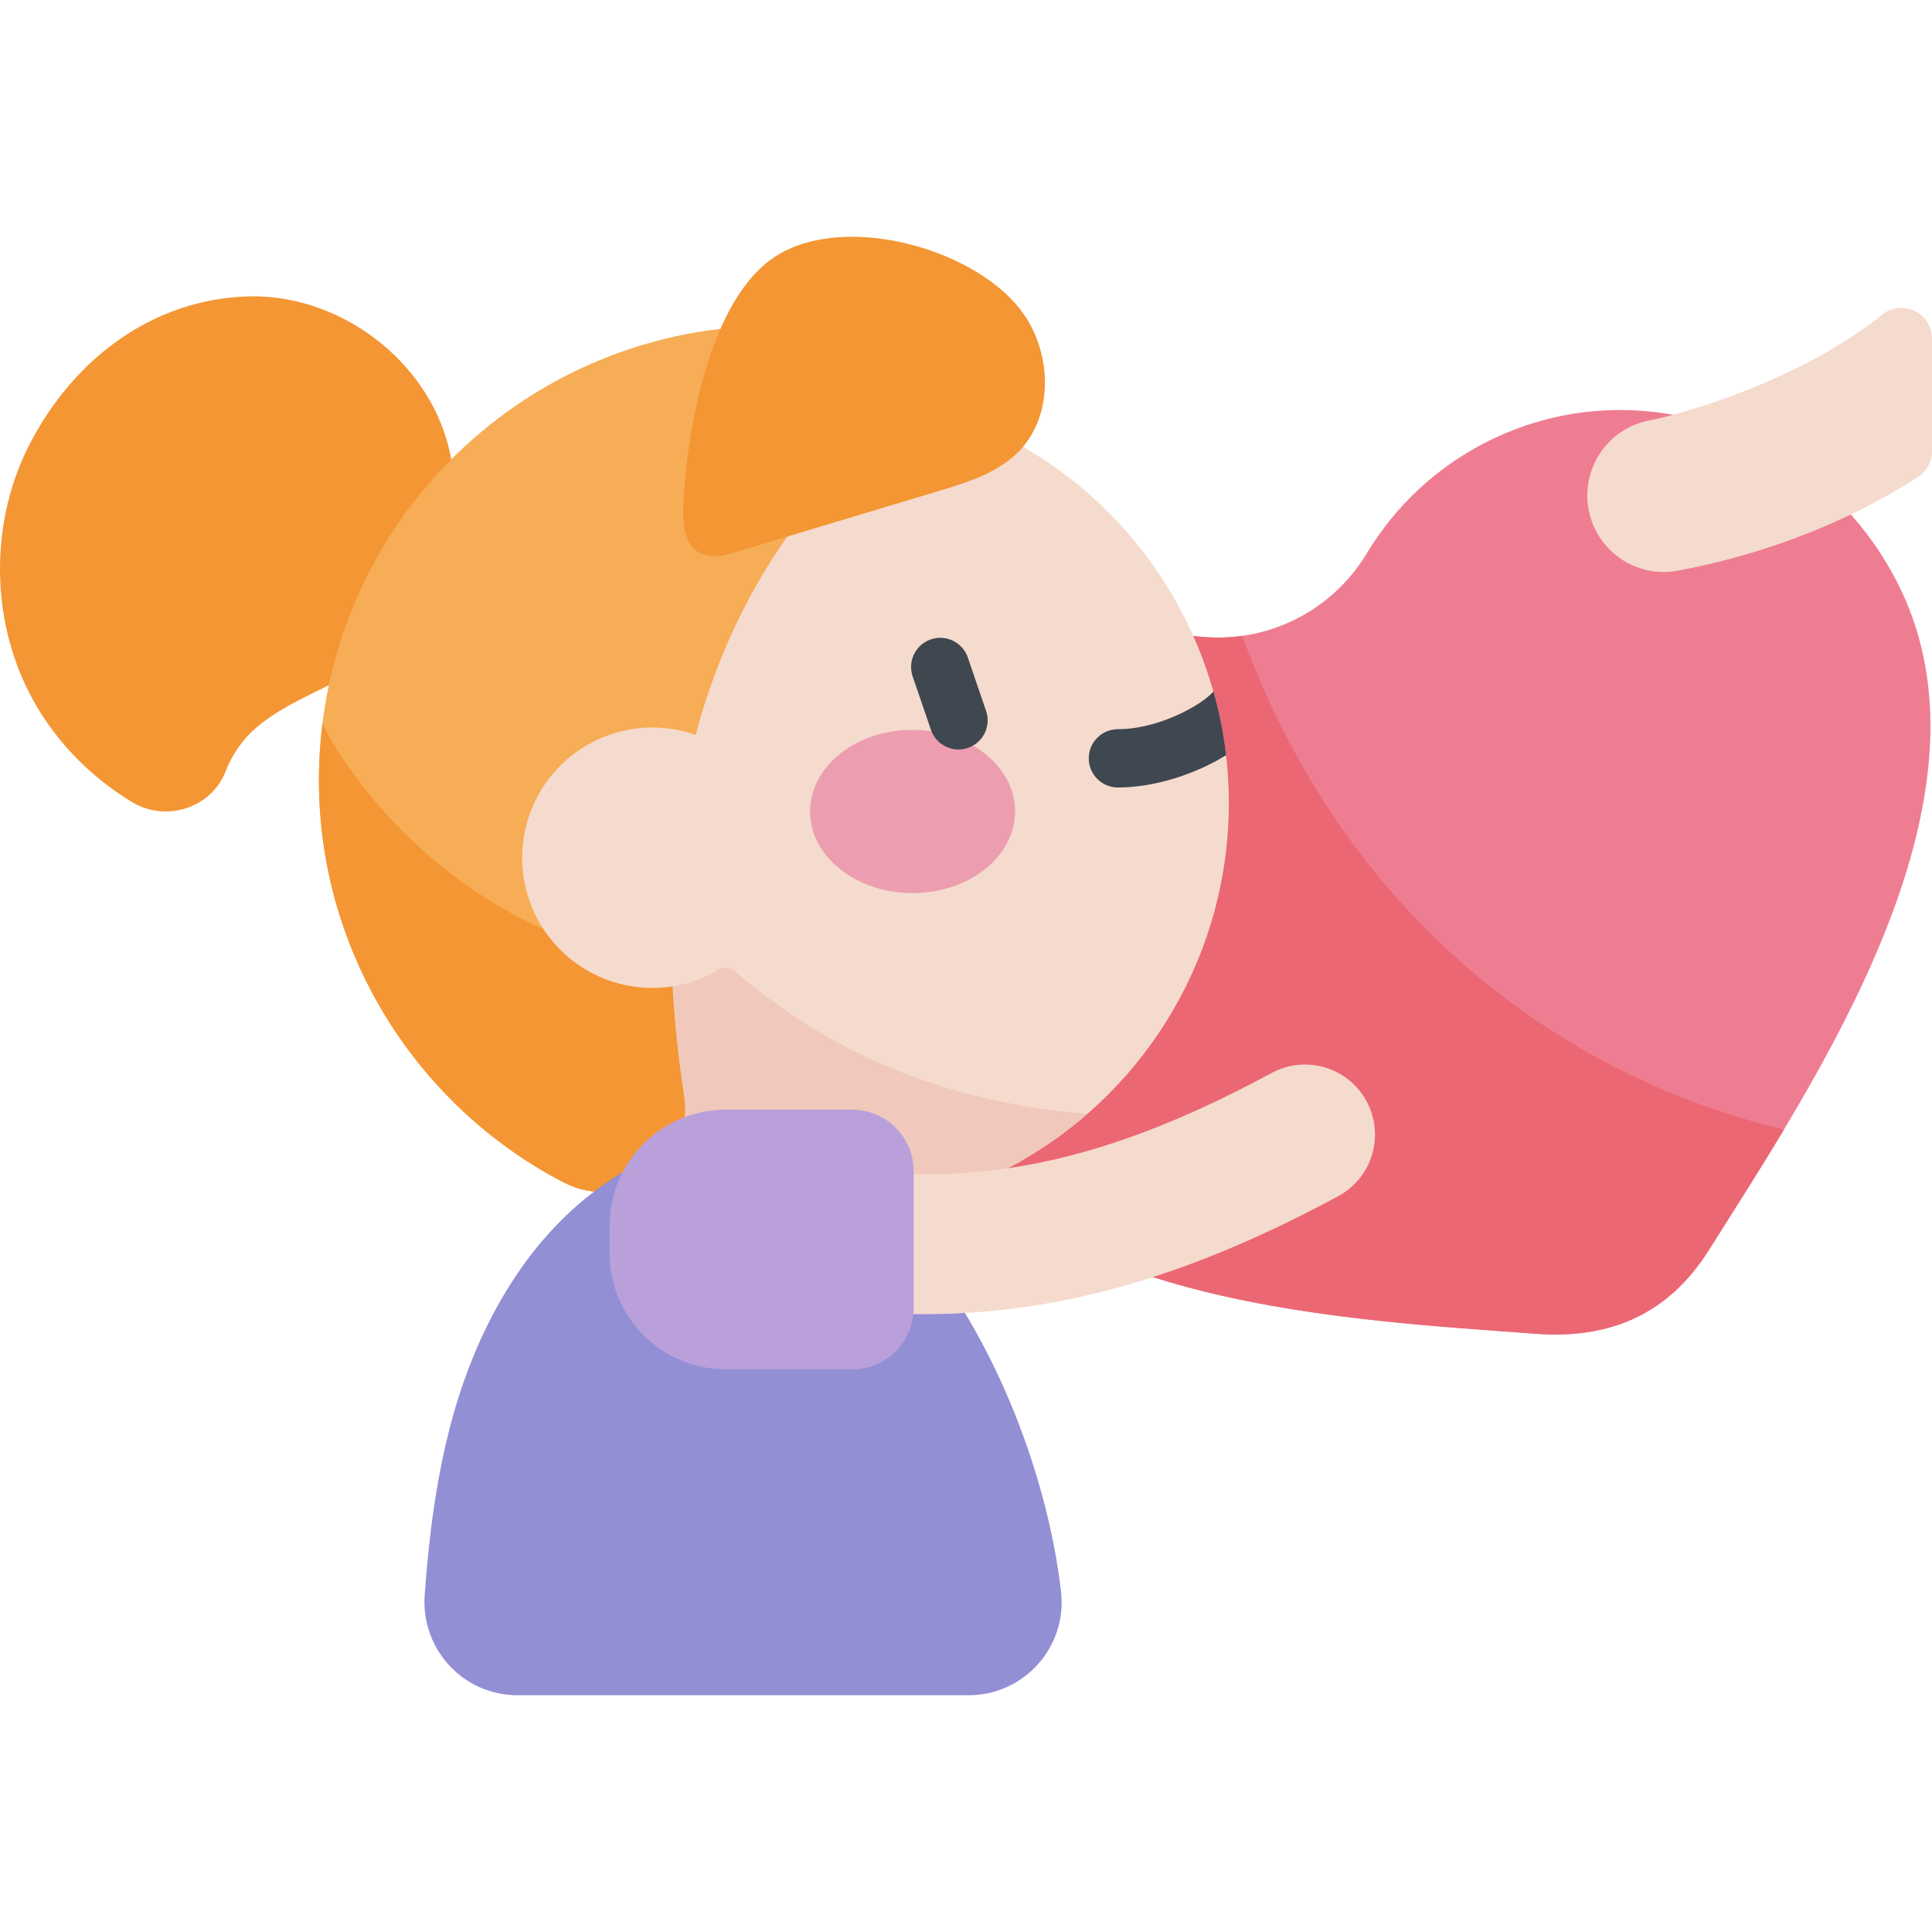 <svg id="Layer_1" enable-background="new 0 0 511 511" height="512" viewBox="0 0 511 511" width="512" xmlns="http://www.w3.org/2000/svg"><path d="m394.309 116.343c-14.104 6.866-25.23 17.443-32.832 30.063-9.356 15.534-26.959 24.103-44.957 21.886-14.622-1.801-29.81.432-43.914 7.298-39.81 19.38-55.904 68.325-35.946 109.321 29.151 59.881 113.966 63.737 169.671 67.867 19.271 1.429 34.846-5.008 45.618-22.106 28.777-45.676 78.054-118.751 50.579-175.19-19.958-40.996-68.409-58.519-108.219-39.139z" fill="#ef7d92"/><path d="m328.542 168.176c-3.928.554-7.963.616-12.022.116-14.622-1.801-29.81.432-43.914 7.298-39.81 19.38-55.904 68.325-35.946 109.321 29.151 59.881 113.966 63.737 169.671 67.867 19.271 1.429 34.846-5.008 45.618-22.106 6.004-9.529 12.899-20.254 19.804-31.768-.292-.129-.579-.27-.87-.401-52.967-12.709-113.37-51.523-142.341-130.327z" fill="#eb6773"/><path d="m8.17 116.835c-10.725 20.333-10.903 45.88-.463 66.361 6.097 11.961 15.721 22.006 27.205 28.944 9.017 5.448 21.04 1.608 24.804-8.231 1.694-4.428 4.638-8.573 8.203-11.575 8.557-7.204 19.731-10.491 29.005-16.746 18.929-12.768 27.868-38.612 20.874-60.347s-29.329-37.514-52.152-36.846c-25.094.735-45.764 16.235-57.476 38.44z" fill="#f49634"/><circle cx="216.109" cy="212.461" fill="#f5dbcd" r="108.912"/><ellipse cx="241.371" cy="214.627" fill="#ec9eb0" rx="27.113" ry="21.591"/><path d="m140.059 172.95c-3.907-8.379-7.911-16.709-11.575-25.194-10.544 14.252-17.754 31.283-20.301 50.092-8.071 59.606 33.707 114.47 93.314 122.54 32.336 4.378 63.272-5.918 86.103-25.769-43.455-3.558-72.233-19.732-93.369-37.866-1.557-1.335-2.741 1.858-4.209.476-31.587-29.736-43.057-69.468-49.963-84.279z" fill="#f0c9bc"/><path d="m220.446 87.304c-65.668-8.891-126.11 37.135-135.002 102.803-6.989 51.617 19.952 100.005 63.692 122.667 15.938 8.258 34.528-5.191 31.786-22.931-9.924-64.2 2.217-113.516 28.815-150.036z" fill="#f7ad55"/><path d="m177.617 255.276c-.103-.006-.205-.016-.308-.022-61.223-8.375-88.771-56.74-92.009-63.891-6.386 51.143 20.453 98.932 63.837 121.41 15.938 8.258 34.528-5.191 31.786-22.931-1.862-12.04-2.947-23.558-3.306-34.566z" fill="#f49634"/><path d="m190.649 256.164c-2.144 1.322-4.468 2.428-6.951 3.279-17.992 6.16-37.572-3.432-43.732-21.424s3.432-37.571 21.424-43.732c12.674-4.339 26.135-.863 35.138 7.86z" fill="#f5dbcd"/><path d="m270.831 83.173c7.482 10.836 7.778 27.039-1.509 36.374-5.532 5.561-13.374 8.014-20.885 10.274-17.841 5.368-35.683 10.736-53.524 16.104-3.228.971-6.866 1.908-9.83.304-3.982-2.155-4.547-7.568-4.366-12.092.761-19.038 6.633-55.524 24.976-66.691 18.58-11.312 53.34-1.361 65.138 15.727z" fill="#f49634"/><path d="m253.517 198.236c-3.205 0-6.199-2.013-7.295-5.215l-4.831-14.111c-1.38-4.029.769-8.414 4.798-9.794 4.03-1.382 8.414.768 9.793 4.797l4.831 14.111c1.38 4.029-.768 8.414-4.797 9.794-.828.284-1.671.418-2.499.418z" fill="#3f4750"/><path d="m256.192 448.377c14.693 0 26.125-12.795 24.442-27.391-7.473-64.817-61.189-153.851-123.949-105.471-19.188 14.791-31.124 37.415-37.379 60.821-3.975 14.876-5.863 30.165-6.982 45.548-1.039 14.294 10.191 26.494 24.523 26.494h119.345z" fill="#928fd4"/><path d="m266.949 346.243c-26.457 3.18-51.23.453-77.701-5.167-10.753-2.283-17.525-12.927-14.419-23.472 2.709-9.197 12.092-14.891 21.624-12.856 46.984 10.036 83.198 9.668 139.907-20.96 8.999-4.859 20.231-1.504 25.091 7.493 4.859 8.997 1.505 20.231-7.493 25.091-32.844 17.738-60.756 26.715-87.009 29.871z" fill="#f5dbcd"/><path d="m191.967 293.505h33.426c8.988 0 16.274 7.286 16.274 16.274v36.13c0 8.988-7.286 16.274-16.274 16.274h-33.426c-16.984 0-30.752-13.768-30.752-30.752v-7.175c0-16.983 13.768-30.751 30.752-30.751z" fill="#b9a0db"/><path d="m436.319 111.183c-10.975 2.069-18.201 12.645-16.134 23.621 2.068 10.979 12.644 18.202 23.622 16.134 13.209-2.487 26.922-6.539 40.101-12.281 8.081-3.521 15.957-7.68 23.39-12.501 2.308-1.497 3.701-4.065 3.701-6.816v-29.785c0-6.766-7.832-10.6-13.116-6.373-22.449 17.959-53.721 26.522-61.564 28.001z" fill="#f5dbcd"/><path d="m324.3 199.734c-.672-5.747-1.805-11.378-3.353-16.854-2.897 3.486-14.401 9.986-25.264 9.986-4.259 0-7.711 3.452-7.711 7.711s3.452 7.711 7.711 7.711c9.643.001 20.515-3.519 28.617-8.554z" fill="#3f4750"/><circle cx="191.969" cy="259.327" fill="#f0c9bc" r="3.426"/></svg>